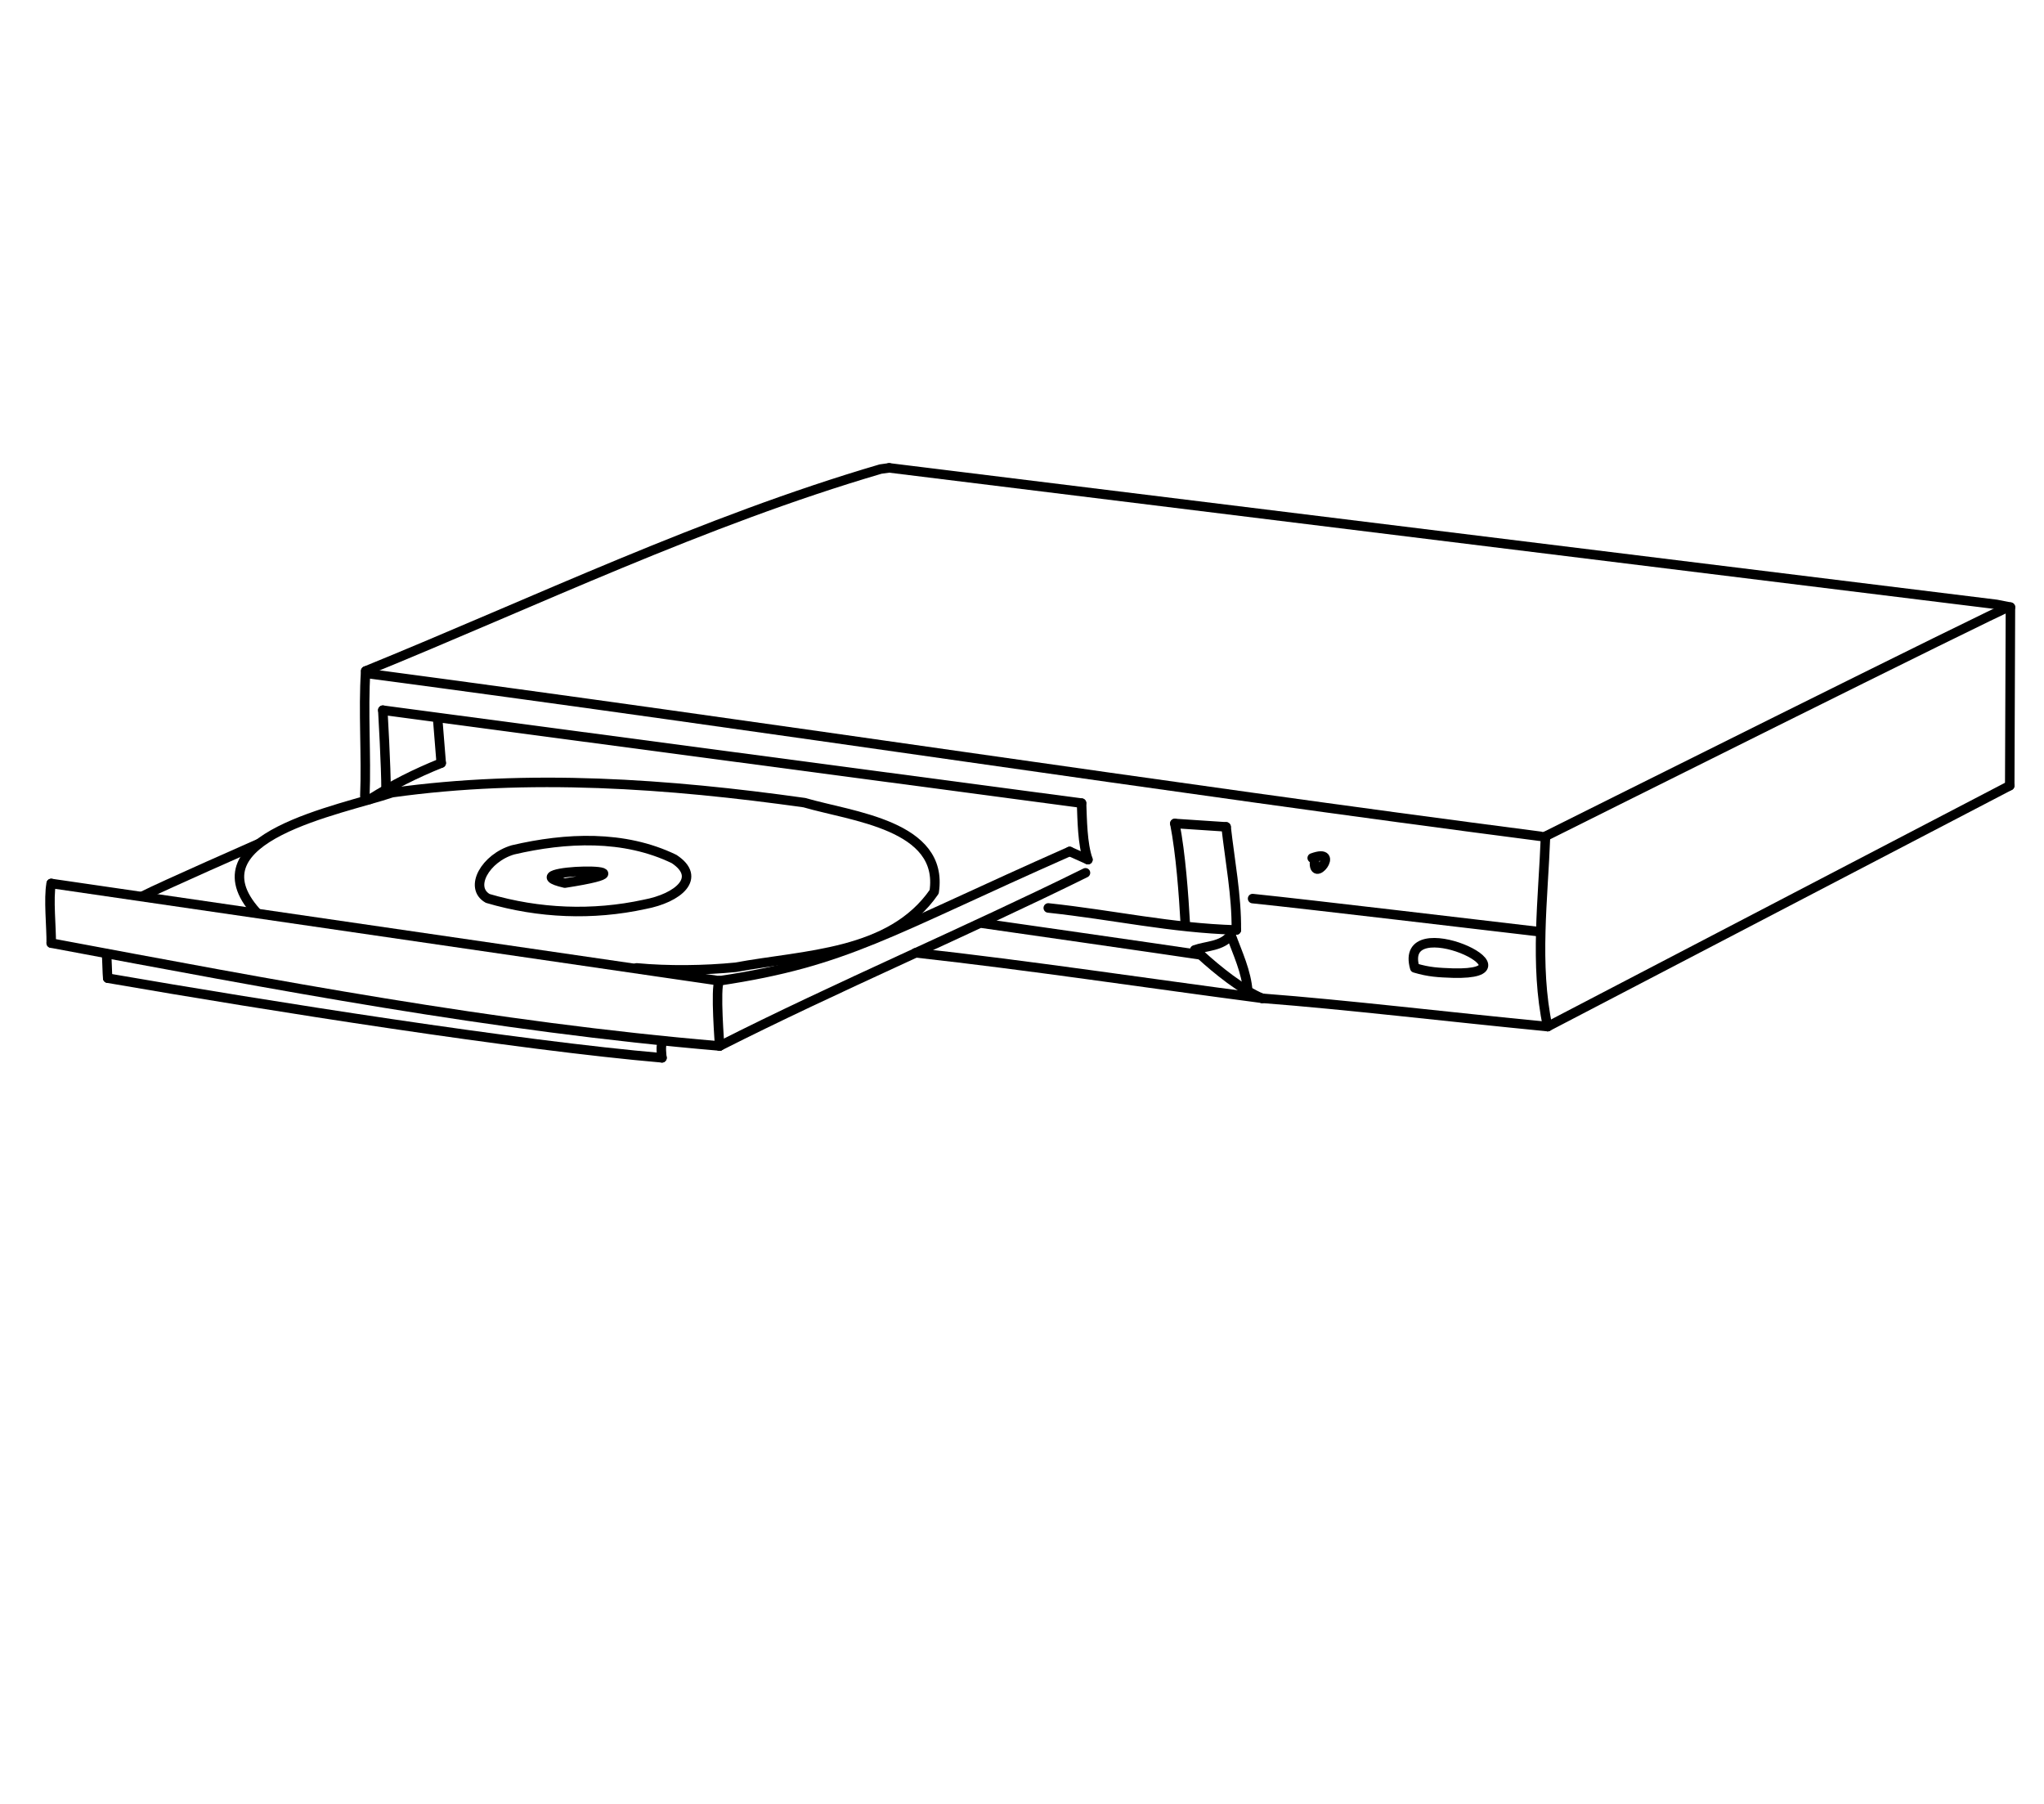 <?xml version="1.0" encoding="UTF-8" standalone="no"?>
<!-- Created by Ashley Blewer - This work is licensed under a Creative Commons Attribution 4.0 International License -->

<svg width="544" height="480" viewBox="0 0 143.933 127" version="1.1" id="svg2490" inkscape:version="1.1.2 (08b2f3d93c, 2022-04-05)" sodipodi:docname="2006-bluray-1.svg"
   xmlns:inkscape="http://www.inkscape.org/namespaces/inkscape"
   xmlns:sodipodi="http://sodipodi.sourceforge.net/DTD/sodipodi-0.dtd"
   xmlns="http://www.w3.org/2000/svg"
   xmlns:svg="http://www.w3.org/2000/svg">
   <sodipodi:namedview id="namedview2492" pagecolor="#ffffff" bordercolor="#666666" borderopacity="1.0" inkscape:pageshadow="2" inkscape:pageopacity="0.0" inkscape:pagecheckerboard="0" inkscape:document-units="mm" showgrid="false" units="px" inkscape:zoom="0.90583674" inkscape:cx="279.29978" inkscape:cy="194.84747" inkscape:window-width="1848" inkscape:window-height="1136" inkscape:window-x="72" inkscape:window-y="27" inkscape:window-maximized="1" inkscape:current-layer="layer1" />
   <defs id="defs2487" />
   <g inkscape:label="Layer 1" inkscape:groupmode="layer" id="layer1">
      <g id="g2475" transform="matrix(0.246,0,0,0.246,-1.987,-100.465)" style="stroke-width:1.039">
         <g id="g1149">
            <g id="g12" transform="matrix(1.248,0,0,-1.252,-57.734,-143.122)" style="stroke-width:0.832">
               <path d="m 136.418,-622.457 c 0.387,9.199 -0.426,19.374 0.191,28.574" style="fill:none;stroke:#000000;stroke-width:2.175;stroke-linecap:round;stroke-linejoin:round;stroke-miterlimit:10;stroke-dasharray:none;stroke-opacity:1" id="path14" sodipodi:nodetypes="cc" />
            </g>
            <g id="g16" transform="matrix(1.248,0,0,-1.252,-57.734,-143.122)" style="stroke-width:0.832">
               <path d="m 136.609,-593.883 c 39.129,15.906 77.5,34.281 118.098,46.153 l 1.969,0.273" style="fill:none;stroke:#000000;stroke-width:2.175;stroke-linecap:round;stroke-linejoin:round;stroke-miterlimit:10;stroke-dasharray:none;stroke-opacity:1" id="path18" />
            </g>
            <g id="g20" transform="matrix(1.248,0,0,-1.252,-57.734,-143.122)" style="stroke-width:0.832">
               <path d="m 256.676,-547.457 253.976,-31.207 3.207,-0.629" style="fill:none;stroke:#000000;stroke-width:2.175;stroke-linecap:round;stroke-linejoin:round;stroke-miterlimit:10;stroke-dasharray:none;stroke-opacity:1" id="path22" sodipodi:nodetypes="ccc" />
            </g>
            <g id="g24" transform="matrix(1.248,0,0,-1.252,-57.734,-143.122)" style="stroke-width:0.832">
               <path d="m 513.859,-579.293 -0.16,-40.809" style="fill:none;stroke:#000000;stroke-width:2.175;stroke-linecap:round;stroke-linejoin:round;stroke-miterlimit:10;stroke-dasharray:none;stroke-opacity:1" id="path26" sodipodi:nodetypes="cc" />
            </g>
            <g id="g28" transform="matrix(1.248,0,0,-1.252,-57.734,-143.122)" style="stroke-width:0.832">
               <path d="m 407.715,-675.172 105.984,55.07" style="fill:none;stroke:#000000;stroke-width:2.175;stroke-linecap:round;stroke-linejoin:round;stroke-miterlimit:10;stroke-dasharray:none;stroke-opacity:1" id="path30" sodipodi:nodetypes="cc" />
            </g>
            <g id="g32" transform="matrix(1.248,0,0,-1.252,-57.734,-143.122)" style="stroke-width:0.832">
               <path d="m 407.223,-631.668 c 0,0 105.98,52.758 106.172,52.359" style="fill:none;stroke:#000000;stroke-width:2.175;stroke-linecap:round;stroke-linejoin:round;stroke-miterlimit:10;stroke-dasharray:none;stroke-opacity:1" id="path34" sodipodi:nodetypes="cc" />
            </g>
            <g id="g36" transform="matrix(1.248,0,0,-1.252,-57.734,-143.122)" style="stroke-width:0.832">
               <path d="m 136.664,-594.418 c 94.082,-12.437 182.082,-25.996 269.449,-37.266" style="fill:none;stroke:#000000;stroke-width:2.175;stroke-linecap:round;stroke-linejoin:round;stroke-miterlimit:10;stroke-dasharray:none;stroke-opacity:1" id="path38" />
            </g>
            <g id="g40" transform="matrix(1.248,0,0,-1.252,-57.734,-143.122)" style="stroke-width:0.832">
               <path d="m 407.223,-631.668 c -0.532,-14.191 -2.536,-29.387 0.492,-43.504" style="fill:none;stroke:#000000;stroke-width:2.175;stroke-linecap:round;stroke-linejoin:round;stroke-miterlimit:10;stroke-dasharray:none;stroke-opacity:1" id="path42" sodipodi:nodetypes="cc" />
            </g>
            <g id="g44" transform="matrix(1.248,0,0,-1.252,-57.734,-143.122)" style="stroke-width:0.832">
               <path d="m 140.535,-602.848 c 0,0 0.767,-13.15 0.743,-18.244" style="fill:none;stroke:#000000;stroke-width:2.175;stroke-linecap:round;stroke-linejoin:round;stroke-miterlimit:10;stroke-dasharray:none;stroke-opacity:1" id="path46" sodipodi:nodetypes="cc" />
            </g>
            <g id="g48" transform="matrix(1.248,0,0,-1.252,-57.734,-143.122)" style="stroke-width:0.832">
               <path d="m 140.535,-602.848 160.27,-21.244" style="fill:none;stroke:#000000;stroke-width:2.175;stroke-linecap:round;stroke-linejoin:round;stroke-miterlimit:10;stroke-dasharray:none;stroke-opacity:1" id="path50" sodipodi:nodetypes="cc" />
            </g>
            <g id="g52" transform="matrix(1.248,0,0,-1.252,-57.734,-143.122)" style="stroke-width:0.832">
               <path d="m 300.805,-624.092 c 0.16,-3.836 0.183,-9.244 1.461,-12.916" style="fill:none;stroke:#000000;stroke-width:2.175;stroke-linecap:round;stroke-linejoin:round;stroke-miterlimit:10;stroke-dasharray:none;stroke-opacity:1" id="path54" sodipodi:nodetypes="cc" />
            </g>
            <g id="g56" transform="matrix(1.248,0,0,-1.252,-57.734,-143.122)" style="stroke-width:0.832">
               <path d="m 302.266,-637.008 -4.188,1.871" style="fill:none;stroke:#000000;stroke-width:2.175;stroke-linecap:round;stroke-linejoin:round;stroke-miterlimit:10;stroke-dasharray:none;stroke-opacity:1" id="path58" sodipodi:nodetypes="cc" />
            </g>
            <g id="g60" transform="matrix(1.248,0,0,-1.252,-57.734,-143.122)" style="stroke-width:0.832">
               <path d="m 217.801,-679.609 c 26.563,13.406 57.219,26.429 83.906,39.586" style="fill:none;stroke:#000000;stroke-width:2.175;stroke-linecap:round;stroke-linejoin:round;stroke-miterlimit:10;stroke-dasharray:none;stroke-opacity:1" id="path62" sodipodi:nodetypes="cc" />
            </g>
            <g id="g64" transform="matrix(1.248,0,0,-1.252,-57.734,-143.122)" style="stroke-width:0.832">
               <path d="m 217.719,-664.711 c 29.206,4.365 38.627,11.202 80.359,29.574" style="fill:none;stroke:#000000;stroke-width:2.175;stroke-linecap:round;stroke-linejoin:round;stroke-miterlimit:10;stroke-dasharray:none;stroke-opacity:1" id="path66" sodipodi:nodetypes="cc" />
            </g>
            <g id="g68" transform="matrix(1.248,0,0,-1.252,-57.734,-143.122)" style="stroke-width:0.832">
               <path d="m 217.719,-664.711 c -0.972,-1.601 0.082,-14.898 0.082,-14.898" style="fill:none;stroke:#000000;stroke-width:2.175;stroke-linecap:round;stroke-linejoin:round;stroke-miterlimit:10;stroke-dasharray:none;stroke-opacity:1" id="path70" sodipodi:nodetypes="cc" />
            </g>
            <g id="g72" transform="matrix(1.248,0,0,-1.252,-57.734,-143.122)" style="stroke-width:0.832">
               <path d="M 64.479,-642.456 217.719,-664.711" style="fill:none;stroke:#000000;stroke-width:2.175;stroke-linecap:round;stroke-linejoin:round;stroke-miterlimit:10;stroke-dasharray:none;stroke-opacity:1" id="path74" sodipodi:nodetypes="cc" />
            </g>
            <g id="g76" transform="matrix(1.248,0,0,-1.252,-57.734,-143.122)" style="stroke-width:0.832">
               <path d="m 64.479,-642.456 c -0.675,-3.34 0.062,-10.28 0,-13.632" style="fill:none;stroke:#000000;stroke-width:2.175;stroke-linecap:round;stroke-linejoin:round;stroke-miterlimit:10;stroke-dasharray:none;stroke-opacity:1" id="path78" sodipodi:nodetypes="cc" />
            </g>
            <g id="g80" transform="matrix(1.248,0,0,-1.252,-57.734,-143.122)" style="stroke-width:0.832">
               <path d="M 64.479,-656.088 C 115.741,-665.647 165.801,-675.215 217.801,-679.609" style="fill:none;stroke:#000000;stroke-width:2.175;stroke-linecap:round;stroke-linejoin:round;stroke-miterlimit:10;stroke-dasharray:none;stroke-opacity:1" id="path82" sodipodi:nodetypes="cc" />
            </g>
            <g id="g84" transform="matrix(1.248,0,0,-1.252,-57.734,-143.122)" style="stroke-width:0.832">
               <path d="m 77.172,-658.822 c 0.105,-0.746 0.164,-4.53 0.269,-5.28" style="fill:none;stroke:#000000;stroke-width:2.175;stroke-linecap:round;stroke-linejoin:round;stroke-miterlimit:10;stroke-dasharray:none;stroke-opacity:1" id="path86" sodipodi:nodetypes="cc" />
            </g>
            <g id="g88" transform="matrix(1.248,0,0,-1.252,-57.734,-143.122)" style="stroke-width:0.832">
               <path d="m 77.441,-664.102 c 37.245,-6.43 94.333,-15.393 127.131,-18.208 v 0" style="fill:none;stroke:#000000;stroke-width:2.175;stroke-linecap:round;stroke-linejoin:round;stroke-miterlimit:10;stroke-dasharray:none;stroke-opacity:1" id="path90" sodipodi:nodetypes="ccc" />
            </g>
            <g id="g92" transform="matrix(1.248,0,0,-1.252,-57.734,-143.122)" style="stroke-width:0.832">
               <path d="m 204.879,-678.648 c -0.82,-0.266 -0.307,-3.662 -0.307,-3.662" style="fill:none;stroke:#000000;stroke-width:2.175;stroke-linecap:round;stroke-linejoin:round;stroke-miterlimit:10;stroke-dasharray:none;stroke-opacity:1" id="path94" sodipodi:nodetypes="cc" />
            </g>
            <g id="g96" transform="matrix(1.248,0,0,-1.252,-57.734,-143.122)" style="stroke-width:0.832">
               <path d="m 85.516,-645.313 c 4.25,2.172 26.617,11.98 26.617,11.98" style="fill:none;stroke:#000000;stroke-width:2.175;stroke-linecap:round;stroke-linejoin:round;stroke-miterlimit:10;stroke-dasharray:none;stroke-opacity:1" id="path98" sodipodi:nodetypes="cc" />
            </g>
            <g id="g100" transform="matrix(1.248,0,0,-1.252,-57.734,-143.122)" style="stroke-width:0.832">
               <path d="m 137.496,-623.25 c 5.637,3.484 10.336,5.843 16.438,8.316" style="fill:none;stroke:#000000;stroke-width:2.175;stroke-linecap:round;stroke-linejoin:round;stroke-miterlimit:10;stroke-dasharray:none;stroke-opacity:1" id="path102" sodipodi:nodetypes="cc" />
            </g>
            <g id="g104" transform="matrix(1.248,0,0,-1.252,-57.734,-143.122)" style="stroke-width:0.832">
               <path d="M 153.114,-604.775 153.934,-614.934" style="fill:none;stroke:#000000;stroke-width:2.175;stroke-linecap:round;stroke-linejoin:round;stroke-miterlimit:10;stroke-dasharray:none;stroke-opacity:1" id="path106" sodipodi:nodetypes="cc" />
            </g>
            <g id="g108" transform="matrix(1.248,0,0,-1.252,-57.734,-143.122)" style="stroke-width:0.832">
               <path d="m 111.552,-649.047 c -15.497,17.191 19.417,23.379 31.132,27.352 31.332,4.355 63.351,2.078 94.558,-2.289 10.867,-3.168 32.067,-5.129 29.758,-20.379 -9.965,-14.422 -29.867,-14.352 -45.512,-17.25 -7.113,-0.711 -15.61,-0.812 -22.736,-0.14" style="fill:none;stroke:#000000;stroke-width:2.175;stroke-linecap:round;stroke-linejoin:round;stroke-miterlimit:10;stroke-dasharray:none;stroke-opacity:1" id="path110" sodipodi:nodetypes="cccccc" />
            </g>
            <g id="g112" transform="matrix(1.248,0,0,-1.252,-57.734,-143.122)" style="stroke-width:0.832">
               <path d="m 164.602,-645.875 c -4.385,2.478 -0.524,9.249 5.788,11.1 12.113,2.825 25.478,3.453 36.958,-2.091 6.476,-4.258 0.995,-8.919 -6.78,-10.368 -11.871,-2.579 -24.211,-2.09 -35.965,1.359 z" style="fill:none;stroke:#000000;stroke-width:2.175;stroke-linecap:round;stroke-linejoin:round;stroke-miterlimit:10;stroke-dasharray:none;stroke-opacity:1" id="path114" sodipodi:nodetypes="ccccc" />
            </g>
            <g id="g116" transform="matrix(1.248,0,0,-1.252,-57.734,-143.122)" style="stroke-width:0.832">
               <path d="m 182.288,-642.375 c -13.992,3.223 25.722,3.972 0,0" style="fill:none;stroke:#000000;stroke-width:2.175;stroke-linecap:round;stroke-linejoin:round;stroke-miterlimit:10;stroke-dasharray:none;stroke-opacity:1" id="path118" sodipodi:nodetypes="cc" />
            </g>
            <g id="g120" transform="matrix(1.248,0,0,-1.252,-57.734,-143.122)" style="stroke-width:0.832">
               <path d="m 278.187,-651.586 c 0,0 44.241,-6.32 49.954,-7.195" style="fill:none;stroke:#000000;stroke-width:2.175;stroke-linecap:round;stroke-linejoin:round;stroke-miterlimit:10;stroke-dasharray:none;stroke-opacity:1" id="path122" sodipodi:nodetypes="cc" />
            </g>
            <g id="g124" transform="matrix(1.248,0,0,-1.252,-57.734,-143.122)" style="stroke-width:0.832">
               <path d="m 328.141,-658.781 c 3.71,-3.382 9.386,-7.989 14.07,-9.922" style="fill:none;stroke:#000000;stroke-width:2.175;stroke-linecap:round;stroke-linejoin:round;stroke-miterlimit:10;stroke-dasharray:none;stroke-opacity:1" id="path126" sodipodi:nodetypes="cc" />
            </g>
            <g id="g128" transform="matrix(1.248,0,0,-1.252,-57.734,-143.122)" style="stroke-width:0.832">
               <path d="m 262.718,-658.302 c 26.352,-2.91 53.208,-6.975 79.493,-10.401" style="fill:none;stroke:#000000;stroke-width:2.175;stroke-linecap:round;stroke-linejoin:round;stroke-miterlimit:10;stroke-dasharray:none;stroke-opacity:1" id="path130" sodipodi:nodetypes="cc" />
            </g>
            <g id="g132" transform="matrix(1.248,0,0,-1.252,-57.734,-143.122)" style="stroke-width:0.832">
               <path d="m 338.953,-667.27 c -0.297,4.641 -2.379,8.864 -3.926,13.165" style="fill:none;stroke:#000000;stroke-width:2.175;stroke-linecap:round;stroke-linejoin:round;stroke-miterlimit:10;stroke-dasharray:none;stroke-opacity:1" id="path134" />
            </g>
            <g id="g136" transform="matrix(1.248,0,0,-1.252,-57.734,-143.122)" style="stroke-width:0.832">
               <path d="m 326.757,-657.645 c 2.762,0.969 6.195,0.797 8.199,3.309" style="fill:none;stroke:#000000;stroke-width:2.175;stroke-linecap:round;stroke-linejoin:round;stroke-miterlimit:10;stroke-dasharray:none;stroke-opacity:1" id="path138" />
            </g>
            <g id="g140" transform="matrix(1.248,0,0,-1.252,-57.734,-143.122)" style="stroke-width:0.832">
               <path d="m 336.305,-653.093 c 0.094,7.793 -1.481,15.901 -2.344,23.573" style="fill:none;stroke:#000000;stroke-width:2.175;stroke-linecap:round;stroke-linejoin:round;stroke-miterlimit:10;stroke-dasharray:none;stroke-opacity:1" id="path142" sodipodi:nodetypes="cc" />
            </g>
            <g id="g144" transform="matrix(1.248,0,0,-1.252,-57.734,-143.122)" style="stroke-width:0.832">
               <path d="M 322.201,-628.744 333.961,-629.52" style="fill:none;stroke:#000000;stroke-width:2.175;stroke-linecap:round;stroke-linejoin:round;stroke-miterlimit:10;stroke-dasharray:none;stroke-opacity:1" id="path146" sodipodi:nodetypes="cc" />
            </g>
            <g id="g148" transform="matrix(1.248,0,0,-1.252,-57.734,-143.122)" style="stroke-width:0.832">
               <path d="m 322.201,-628.744 c 1.356,-7.019 2.018,-16.147 2.42,-23.264" style="fill:none;stroke:#000000;stroke-width:2.175;stroke-linecap:round;stroke-linejoin:round;stroke-miterlimit:10;stroke-dasharray:none;stroke-opacity:1" id="path150" sodipodi:nodetypes="cc" />
            </g>
            <g id="g152" transform="matrix(1.248,0,0,-1.252,-57.734,-143.122)" style="stroke-width:0.832">
               <path d="m 293.168,-648.051 c 15.195,-1.625 27.825,-4.569 43.137,-5.042" style="fill:none;stroke:#000000;stroke-width:2.175;stroke-linecap:round;stroke-linejoin:round;stroke-miterlimit:10;stroke-dasharray:none;stroke-opacity:1" id="path154" sodipodi:nodetypes="cc" />
            </g>
            <g id="g156" transform="matrix(1.248,0,0,-1.252,-57.734,-143.122)" style="stroke-width:0.832">
               <path d="m 377.227,-661.758 c -3.95,13.84 29.886,-1.695 8.812,-1.191 -3.375,0.121 -5.508,0.206 -8.812,1.191" style="fill:none;stroke:#000000;stroke-width:2.175;stroke-linecap:round;stroke-linejoin:round;stroke-miterlimit:10;stroke-dasharray:none;stroke-opacity:1" id="path158" sodipodi:nodetypes="ccc" />
            </g>
            <g id="g160" transform="matrix(1.248,0,0,-1.252,-57.734,-143.122)" style="stroke-width:0.832">
               <path d="m 342.211,-668.703 c 19.53,-1.483 42.454,-4.241 65.504,-6.469" style="fill:none;stroke:#000000;stroke-width:2.175;stroke-linecap:round;stroke-linejoin:round;stroke-miterlimit:10;stroke-dasharray:none;stroke-opacity:1" id="path162" sodipodi:nodetypes="cc" />
            </g>
            <g id="g164" transform="matrix(1.248,0,0,-1.252,-57.734,-143.122)" style="stroke-width:0.832">
               <path d="m 340.035,-645.914 c 13.14,-1.343 53.54,-6.162 65.866,-7.582" style="fill:none;stroke:#000000;stroke-width:2.175;stroke-linecap:round;stroke-linejoin:round;stroke-miterlimit:10;stroke-dasharray:none;stroke-opacity:1" id="path166" sodipodi:nodetypes="cc" />
            </g>
            <g id="g168" transform="matrix(1.248,0,0,-1.252,-57.734,-143.122)" style="stroke-width:0.832">
               <path d="m 354.297,-636.926 c -0.848,-6.269 6.293,2.805 -0.59,0.293" style="fill:none;stroke:#000000;stroke-width:2.175;stroke-linecap:round;stroke-linejoin:round;stroke-miterlimit:10;stroke-dasharray:none;stroke-opacity:1" id="path170" />
            </g>
         </g>
      </g>
   </g>
</svg>
